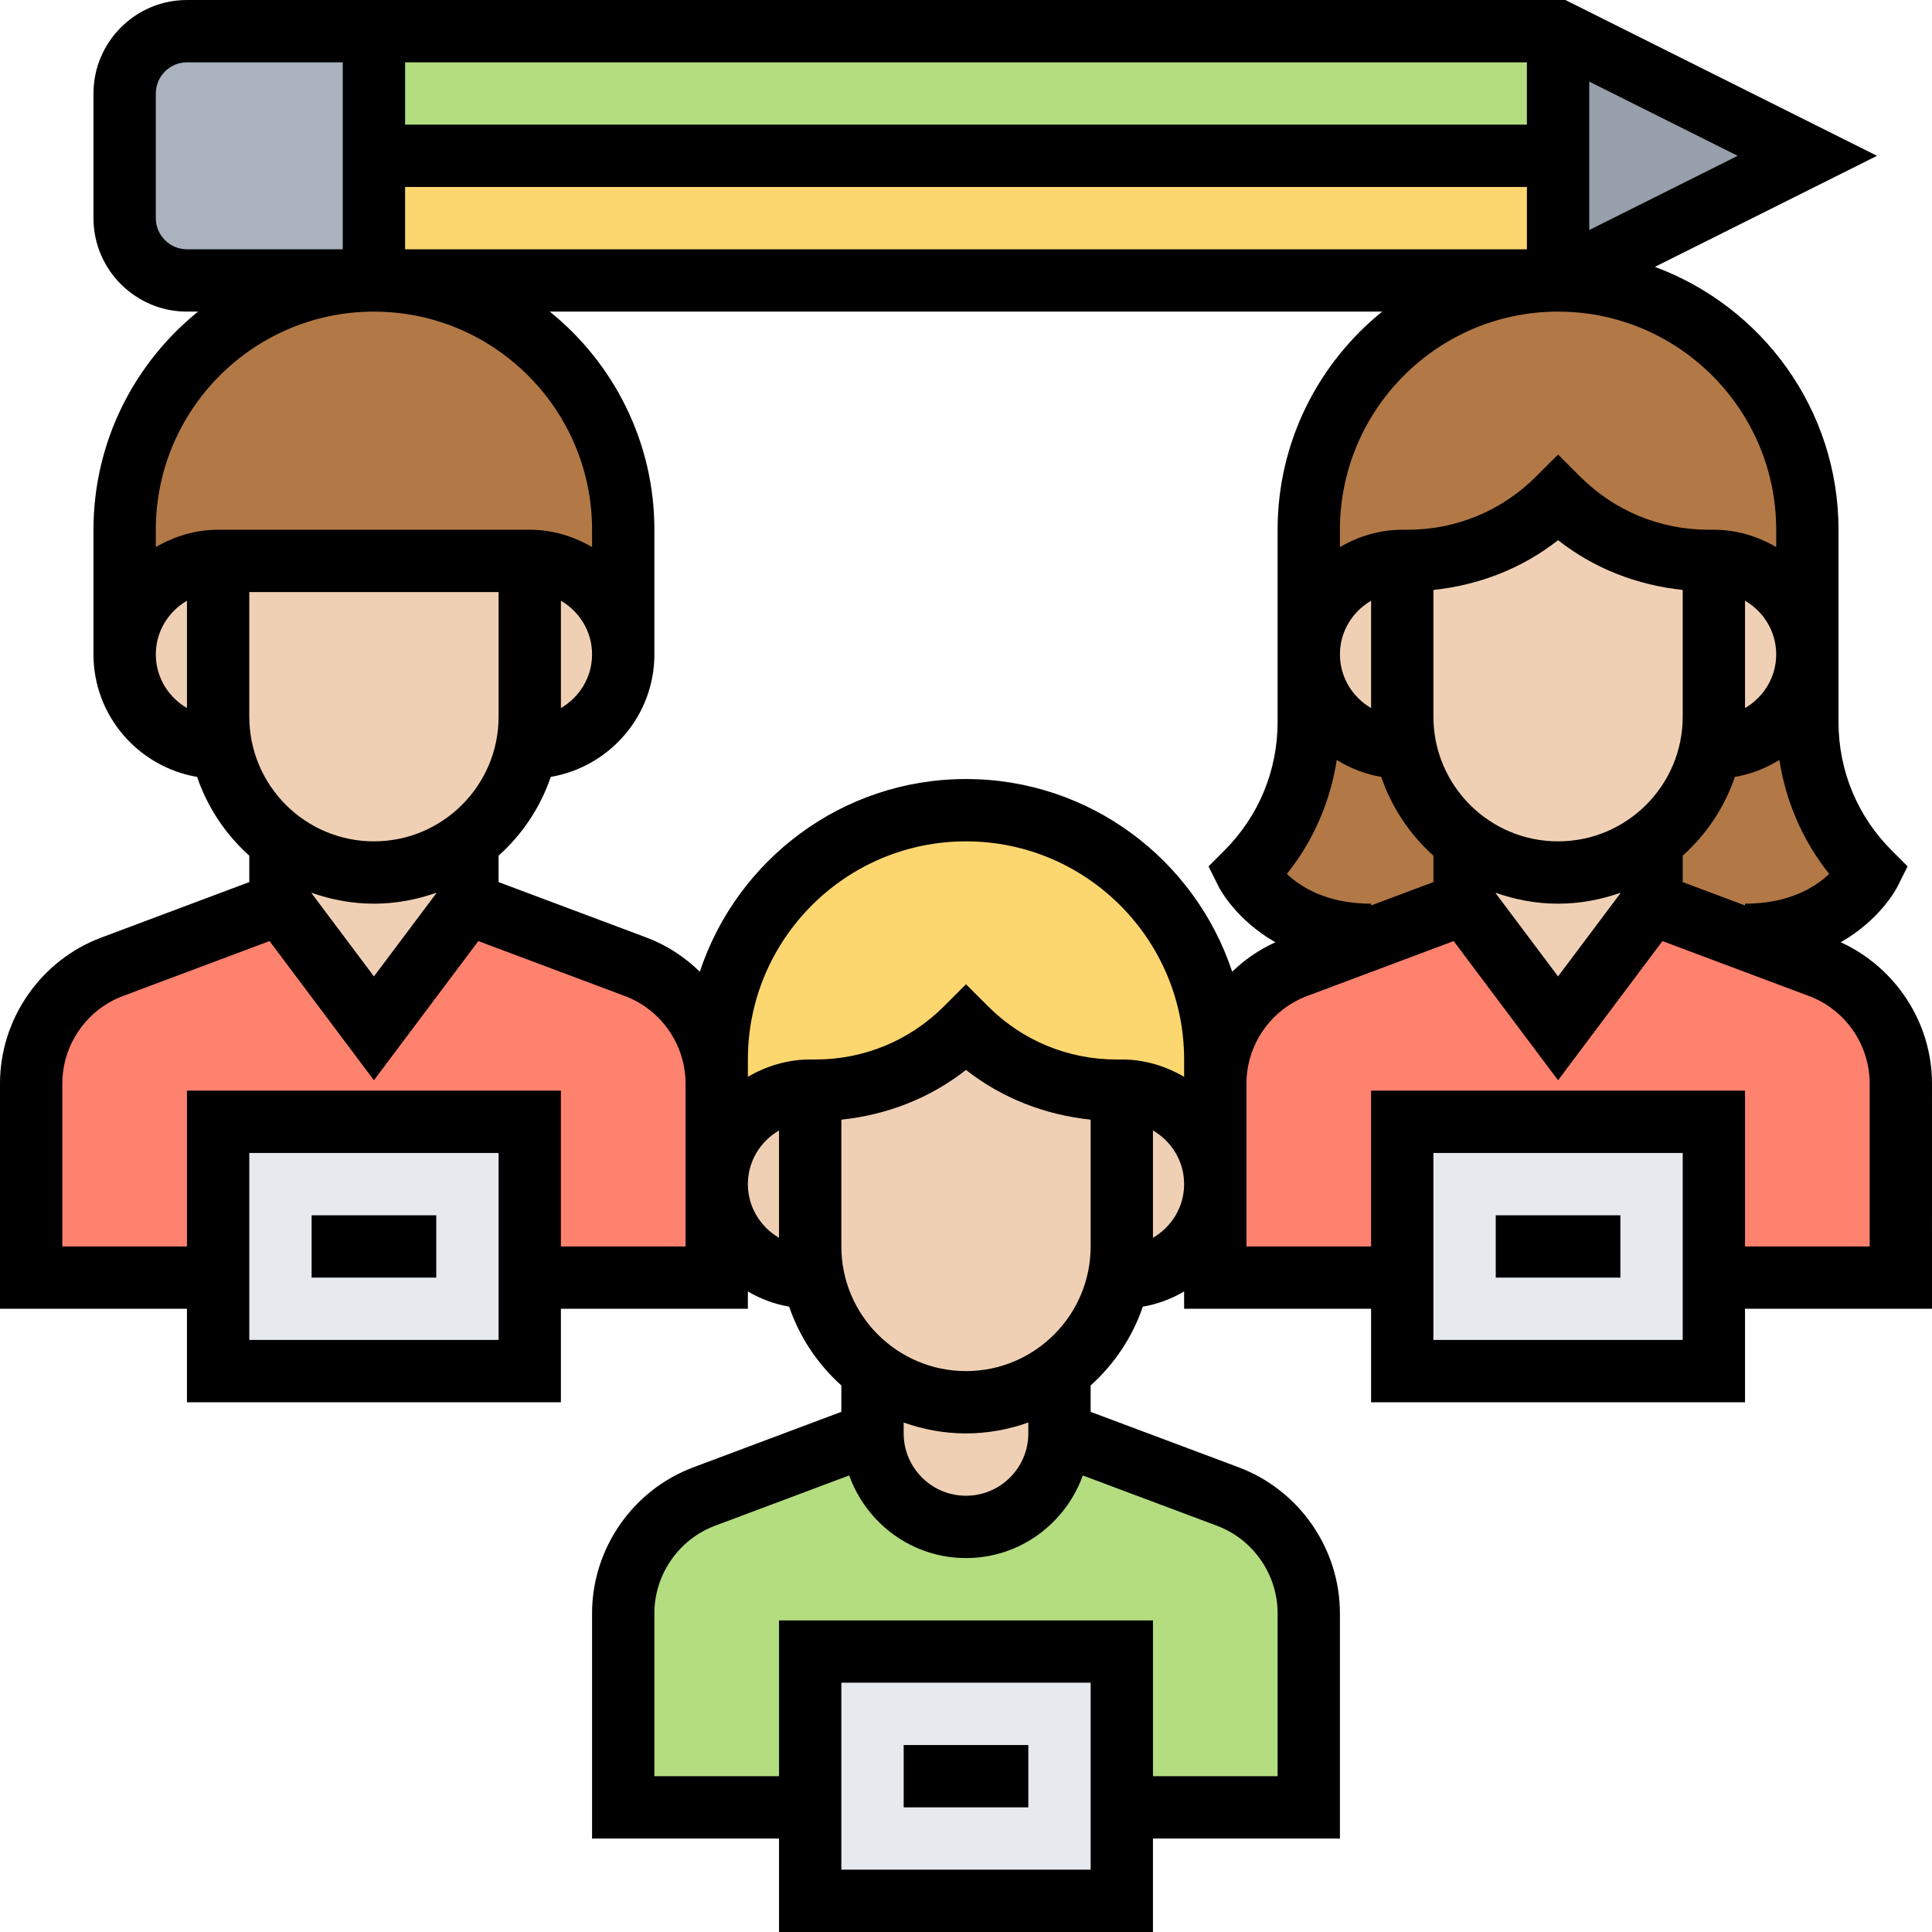 <svg height="496pt" viewBox="0 0 496 496" width="496pt" xmlns="http://www.w3.org/2000/svg"><path d="m447.68 240.879 19.52 7.359c12.562 4.641 20.801 16.562 20.801 29.922v49.84h-48v-40h-80v40h-48v-49.84c0-13.359 8.238-25.281 20.801-29.922l19.52-7.359 23.68-8.879 24 32 24-32zm0 0" fill="#ff826e"/><path d="m336 414.16v49.84h-48v-40h-80v40h-48v-49.84c0-13.359 8.238-25.281 20.801-29.922l43.199-16.238c0 6.641 2.719 12.641 7.039 16.961 4.32 4.32 10.32 7.039 16.961 7.039 13.281 0 24-10.719 24-24l43.199 16.238c12.562 4.641 20.801 16.562 20.801 29.922zm0 0" fill="#b4dd7f"/><path d="m96 264 24-32 43.199 16.238c12.562 4.641 20.801 16.562 20.801 29.922v49.84h-48v-40h-80v40h-48v-49.84c0-13.359 8.238-25.281 20.801-29.922l43.199-16.238zm0 0" fill="#ff826e"/><path d="m440 288v64h-80v-64zm0 0" fill="#e6e9ed"/><path d="m288 424v64h-80v-64zm0 0" fill="#e6e9ed"/><path d="m136 288v64h-80v-64zm0 0" fill="#e6e9ed"/><path d="m312 278.16v25.84c0-6.641-2.719-12.641-7.039-16.961-4.32-4.32-10.32-7.039-16.961-7.039h-1.359c-14.48 0-28.402-5.762-38.641-16-10.238 10.238-24.16 16-38.641 16h-1.359c-13.281 0-24 10.719-24 24v-32c0-17.68 7.199-33.68 18.719-45.281 11.602-11.52 27.602-18.719 45.281-18.719 35.359 0 64 28.641 64 64zm0 0" fill="#fcd770"/><path d="m480 224s-2 4-7.039 8c-4.961 4-12.961 8-24.961 8l-.32.879-23.68-8.879v-16c1.52-1.121 2.961-2.32 4.32-3.68 5.441-5.52 9.359-12.559 10.879-20.398l.801.078c13.281 0 24-10.719 24-24v17.359c0 14.48 5.762 28.402 16 38.641zm0 0" fill="#b27946"/><path d="m376 216v16l-23.68 8.879-.32-.879c-24 0-32-16-32-16 10.238-10.238 16-24.16 16-38.641v-17.359c0 6.641 2.719 12.641 7.039 16.961 4.32 4.32 10.32 7.039 16.961 7.039l.801-.078c1.918 9.758 7.52 18.238 15.199 24.078zm0 0" fill="#b27946"/><path d="m464 136v32c0-6.641-2.719-12.641-7.039-16.961-4.32-4.32-10.32-7.039-16.961-7.039h-1.359c-14.48 0-28.402-5.762-38.641-16-10.238 10.238-24.16 16-38.641 16h-1.359c-13.281 0-24 10.719-24 24v-32c0-35.359 28.641-64 64-64 17.68 0 33.68 7.199 45.281 18.719 11.52 11.602 18.719 27.602 18.719 45.281zm0 0" fill="#b27946"/><path d="m160 136v32c0-6.641-2.719-12.641-7.039-16.961-4.32-4.32-10.32-7.039-16.961-7.039h-80c-13.281 0-24 10.719-24 24v-32c0-17.68 7.199-33.68 18.719-45.281 11.602-11.52 27.602-18.719 45.281-18.719 35.359 0 64 28.641 64 64zm0 0" fill="#b27946"/><g fill="#f0d0b4"><path d="m248 360c4.961 0 9.68-.879 24-8v16c0 13.281-10.719 24-24 24-6.641 0-12.641-2.719-16.961-7.039-4.32-4.32-7.039-10.32-7.039-16.961v-16c6.641 5.039 14.961 8 24 8zm0 0"/><path d="m312 304c0 13.281-10.719 24-24 24l-.801-.078c.562-2.562.801-5.203.801-7.922v-40c6.641 0 12.641 2.719 16.961 7.039 4.32 4.32 7.039 10.32 7.039 16.961zm0 0"/><path d="m288 280v40c0 2.719-.238 5.359-.801 7.922-1.52 7.84-5.438 14.879-10.879 20.398-1.359 1.359-2.801 2.559-4.32 3.68-14.32 7.121-19.039 8-24 8-9.039 0-17.359-2.961-24-8-7.68-5.84-13.281-14.32-15.199-24.078-.562-2.562-.801-5.203-.801-7.922v-40h1.359c14.48 0 28.402-5.762 38.641-16 10.238 10.238 24.16 16 38.641 16zm0 0"/><path d="m208 320c0 2.719.238 5.359.801 7.922l-.801.078c-6.641 0-12.641-2.719-16.961-7.039-4.32-4.32-7.039-10.32-7.039-16.961 0-13.281 10.719-24 24-24zm0 0"/><path d="m400 224c4.961 0 9.68-.879 24-8v16l-24 32-24-32v-16c6.641 5.039 14.961 8 24 8zm0 0"/><path d="m464 168c0 13.281-10.719 24-24 24l-.801-.078c.562-2.562.801-5.203.801-7.922v-40c6.641 0 12.641 2.719 16.961 7.039 4.32 4.32 7.039 10.32 7.039 16.961zm0 0"/><path d="m440 144v40c0 2.719-.238 5.359-.801 7.922-1.52 7.84-5.438 14.879-10.879 20.398-1.359 1.359-2.801 2.559-4.32 3.68-14.32 7.121-19.039 8-24 8-9.039 0-17.359-2.961-24-8-7.68-5.84-13.281-14.32-15.199-24.078-.562-2.562-.801-5.203-.801-7.922v-40h1.359c14.48 0 28.402-5.762 38.641-16 10.238 10.238 24.16 16 38.641 16zm0 0"/><path d="m360 184c0 2.719.238 5.359.801 7.922l-.801.078c-6.641 0-12.641-2.719-16.961-7.039-4.32-4.32-7.039-10.32-7.039-16.961 0-13.281 10.719-24 24-24zm0 0"/><path d="m96 224c4.961 0 9.68-.879 24-8v16l-24 32-24-32v-16c6.641 5.039 14.961 8 24 8zm0 0"/><path d="m160 168c0 13.281-10.719 24-24 24l-.801-.078c.562-2.562.801-5.203.801-7.922v-40c6.641 0 12.641 2.719 16.961 7.039 4.32 4.32 7.039 10.32 7.039 16.961zm0 0"/><path d="m136 144v40c0 2.719-.238 5.359-.801 7.922-1.52 7.84-5.438 14.879-10.879 20.398-1.359 1.359-2.801 2.559-4.32 3.68-14.32 7.121-19.039 8-24 8-9.039 0-17.359-2.961-24-8-7.68-5.84-13.281-14.32-15.199-24.078-.562-2.562-.801-5.203-.801-7.922v-40zm0 0"/><path d="m56 184c0 2.719.238 5.359.801 7.922l-.801.078c-6.641 0-12.641-2.719-16.961-7.039-4.32-4.32-7.039-10.32-7.039-16.961 0-13.281 10.719-24 24-24zm0 0"/></g><path d="m96 40v32h-48c-8.801 0-16-7.199-16-16v-32c0-8.801 7.199-16 16-16h48zm0 0" fill="#aab2bd"/><path d="m96 8h304v32h-304zm0 0" fill="#b4dd7f"/><path d="m96 40h304v32h-304zm0 0" fill="#fcd770"/><path d="m464 40-64 32v-64zm0 0" fill="#969faa"/><path d="m496 278.176c0-15.641-9.344-29.816-23.426-36.273 10.188-5.824 14.32-13.797 14.586-14.328l2.574-5.16-4.078-4.078c-8.809-8.801-13.656-20.504-13.656-32.969v-49.367c0-30.953-19.672-57.328-47.145-67.488l57.031-28.512-80-40h-353.887c-13.23 0-24 10.77-24 24v32c0 13.23 10.77 24 24 24h2.848c-16.352 13.207-26.848 33.391-26.848 56v32c0 15.793 11.527 28.871 26.602 31.457 2.68 7.855 7.344 14.781 13.398 20.223v6.777l-38.039 14.262c-15.527 5.824-25.961 20.875-25.961 37.457v57.824h48v24h96v-24h48v-4.449c3.23 1.891 6.777 3.25 10.602 3.906 2.68 7.855 7.344 14.781 13.398 20.223v6.777l-38.039 14.262c-15.527 5.824-25.961 20.883-25.961 37.457v57.824h48v24h96v-24h48v-57.824c0-16.574-10.434-31.633-25.961-37.465l-38.039-14.254v-6.777c6.055-5.434 10.719-12.359 13.398-20.223 3.824-.656 7.371-2.016 10.602-3.906v4.449h48v24h96v-24h48zm-128-51.719-16 6v-.457c-11.352 0-18.078-4.273-21.617-7.633 6.801-8.512 11.137-18.551 12.801-29.262 3.434 2.133 7.281 3.637 11.418 4.352 2.68 7.855 7.344 14.781 13.398 20.223zm-51.664 23.008c-9.488-28.688-36.512-49.465-68.336-49.465s-58.848 20.777-68.336 49.465c-3.855-3.738-8.418-6.793-13.625-8.746l-38.039-14.262v-6.777c6.055-5.434 10.719-12.359 13.398-20.223 15.074-2.586 26.602-15.664 26.602-31.457v-32c0-22.609-10.496-42.793-26.848-56h213.695c-16.352 13.207-26.848 33.391-26.848 56v49.367c0 12.457-4.848 24.168-13.656 32.977l-4.078 4.082 2.574 5.16c.266.527 4.398 8.492 14.586 14.324-4.152 1.898-7.891 4.449-11.09 7.555zm-28.336 22.535h-1.367c-12.457 0-24.168-4.848-32.977-13.656l-5.656-5.656-5.656 5.656c-8.809 8.809-20.52 13.656-32.977 13.656h-1.367c-5.855 0-11.273 1.695-16 4.449v-4.449c0-30.879 25.121-56 56-56s56 25.121 56 56v4.449c-4.727-2.754-10.145-4.449-16-4.449zm-224-88v-32h64v32c0 17.648-14.352 32-32 32s-32-14.352-32-32zm80-29.777c4.762 2.777 8 7.883 8 13.777s-3.238 11-8 13.777zm-40-106.223h288v16h-288zm288-16h-288v-16h288zm56 149.777v-27.555c4.762 2.777 8 7.883 8 13.777s-3.238 11-8 13.777zm-48 34.223c-17.648 0-32-14.352-32-32v-32.551c11.711-1.234 22.762-5.504 32-12.77 9.238 7.273 20.289 11.543 32 12.77v32.551c0 17.648-14.352 32-32 32zm-48-34.223c-4.762-2.777-8-7.883-8-13.777s3.238-11 8-13.777zm32 47.422c5.016 1.785 10.383 2.801 16 2.801s10.984-1.023 16-2.801v.137l-16 21.336-16-21.336zm48-9.52c6.055-5.434 10.719-12.359 13.398-20.223 4.137-.715 7.977-2.211 11.418-4.352 1.664 10.711 6 20.75 12.793 29.254-3.555 3.383-10.273 7.641-21.609 7.641v.457l-16-6zm24-83.68v4.449c-4.727-2.754-10.145-4.449-16-4.449h-1.367c-12.457 0-24.168-4.848-32.977-13.656l-5.656-5.656-5.656 5.656c-8.809 8.809-20.512 13.656-32.977 13.656h-1.367c-5.855 0-11.273 1.695-16 4.449v-4.449c0-30.879 25.121-56 56-56s56 25.121 56 56zm-48-76.945v-38.109l38.113 19.055zm-368-3.055v-32c0-4.406 3.594-8 8-8h40v48h-40c-4.406 0-8-3.594-8-8zm56 24c30.879 0 56 25.121 56 56v4.449c-4.727-2.754-10.145-4.449-16-4.449h-80c-5.855 0-11.273 1.695-16 4.449v-4.449c0-30.879 25.121-56 56-56zm-56 88c0-5.895 3.238-11 8-13.777v27.555c-4.762-2.777-8-7.883-8-13.777zm56 64c5.617 0 10.984-1.023 16-2.801v.137l-16 21.336-16-21.336v-.137c5.016 1.777 10.383 2.801 16 2.801zm32 112h-64v-48h64zm48-24h-32v-40h-96v40h-32v-41.824c0-9.953 6.258-18.984 15.574-22.473l37.625-14.102 26.801 35.734 26.801-35.734 37.625 14.109c9.316 3.48 15.574 12.512 15.574 22.465zm16-16c0-5.895 3.238-11 8-13.777v27.555c-4.762-2.777-8-7.883-8-13.777zm88 176h-64v-48h64zm48-65.824v41.824h-32v-40h-96v40h-32v-41.824c0-9.953 6.258-18.984 15.574-22.48l34.434-12.91c4.449 12.336 16.152 21.215 29.992 21.215s25.543-8.879 29.992-21.207l34.434 12.91c9.316 3.488 15.574 12.52 15.574 22.473zm-64-46.176c0 8.824-7.176 16-16 16s-16-7.176-16-16v-2.801c5.016 1.785 10.383 2.801 16 2.801s10.984-1.023 16-2.801zm-16-16c-17.648 0-32-14.352-32-32v-32.551c11.711-1.234 22.762-5.504 32-12.77 9.238 7.266 20.289 11.535 32 12.77v32.551c0 17.648-14.352 32-32 32zm48-34.223v-27.555c4.762 2.777 8 7.883 8 13.777s-3.238 11-8 13.777zm136 26.223h-64v-48h64zm48-24h-32v-40h-96v40h-32v-41.824c0-9.953 6.258-18.984 15.574-22.473l37.625-14.102 26.801 35.734 26.801-35.734 37.625 14.109c9.316 3.48 15.574 12.512 15.574 22.465zm0 0"/><path d="m232 448h32v16h-32zm0 0"/><path d="m80 312h32v16h-32zm0 0"/><path d="m384 312h32v16h-32zm0 0"/></svg>